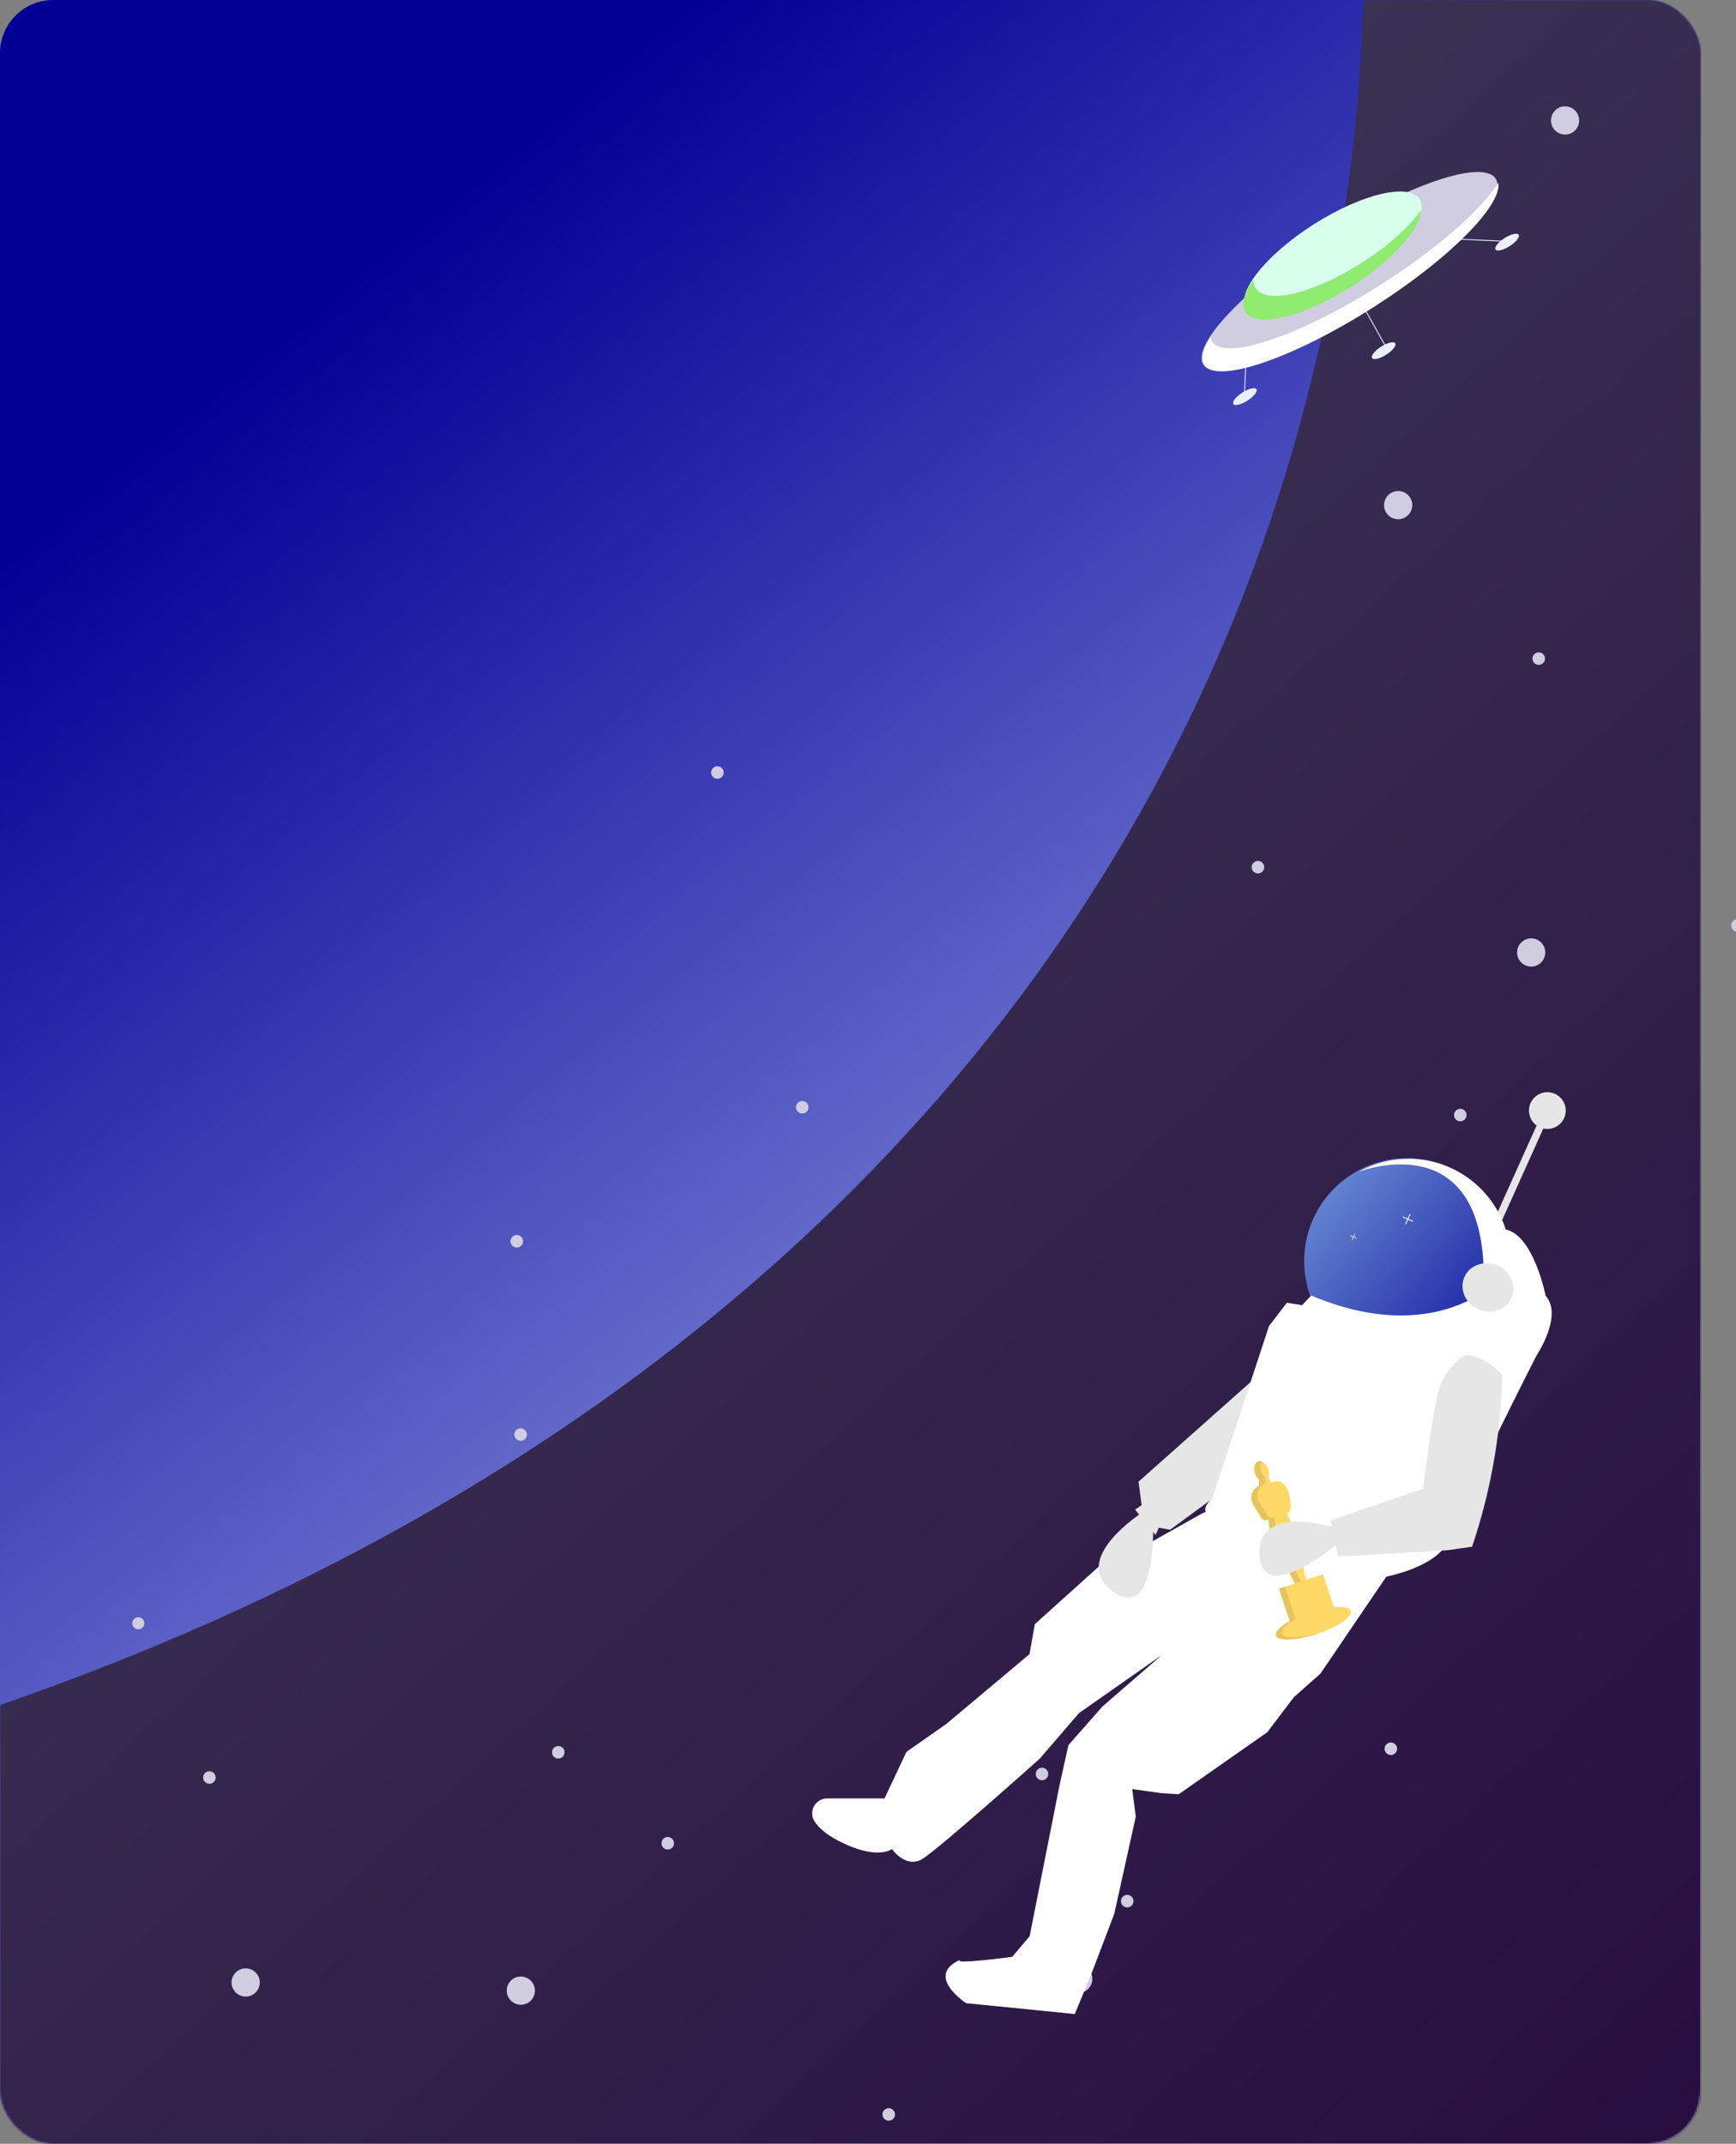 <svg width="980" height="1210" viewBox="0 0 980 1210" fill="none" xmlns="http://www.w3.org/2000/svg">
<rect x="0" y="0" width="980" height="1210" fill="#808080" stroke="none"/>
<rect width="960" height="1210" rx="30" fill="url(#paint0_linear)"/>
<path d="M76.273 919.071C77.864 920.069 79.96 919.59 80.955 918.003C81.951 916.415 81.468 914.32 79.877 913.322C78.287 912.325 76.19 912.803 75.195 914.391C74.199 915.978 74.682 918.074 76.273 919.071Z" fill="#D0CDE1"/>
<path d="M407.679 433.73C406.412 432.24 404.18 432.057 402.693 433.321C401.206 434.585 401.027 436.818 402.294 438.308C403.56 439.798 405.793 439.982 407.28 438.717C408.767 437.453 408.946 435.22 407.679 433.73Z" fill="#D0CDE1"/>
<mask id="mask0" mask-type="alpha" maskUnits="userSpaceOnUse" x="0" y="0" width="960" height="1210">
<rect width="960" height="1210" rx="30" fill="url(#paint1_linear)"/>
</mask>
<g mask="url(#mask0)">
<path d="M-674.766 1064.3C254.792 1066.46 770.452 586.311 770.452 -39.025L1278.8 20.477L1383 1023.75L770.452 1290C-23.726 1249.45 -1604.32 1062.13 -674.766 1064.3Z" fill="url(#paint2_linear)"/>
</g>
<path d="M608.254 1109C603.86 1109.24 600.491 1112.99 600.729 1117.38C600.967 1121.76 604.722 1125.12 609.116 1124.88C613.51 1124.64 616.88 1120.9 616.641 1116.51C616.403 1112.13 612.648 1108.76 608.254 1109Z" fill="#D0CDE1"/>
<path d="M588.027 997.729C586.074 997.835 584.577 999.501 584.683 1001.45C584.789 1003.4 586.458 1004.89 588.41 1004.79C590.363 1004.68 591.861 1003.01 591.755 1001.07C591.649 999.117 589.98 997.623 588.027 997.729Z" fill="#D0CDE1"/>
<path d="M763.706 804.149C761.753 804.255 760.255 805.921 760.361 807.87C760.467 809.819 762.136 811.313 764.089 811.207C766.042 811.101 767.539 809.435 767.433 807.486C767.327 805.537 765.658 804.043 763.706 804.149Z" fill="#D0CDE1"/>
<path d="M291.536 697.06C289.583 697.166 288.086 698.832 288.192 700.781C288.297 702.73 289.966 704.224 291.919 704.118C293.872 704.012 295.369 702.346 295.263 700.397C295.158 698.448 293.489 696.954 291.536 697.06Z" fill="#D0CDE1"/>
<path d="M784.967 983.498C783.014 983.604 781.517 985.27 781.623 987.219C781.728 989.168 783.397 990.662 785.35 990.555C787.303 990.449 788.8 988.784 788.695 986.835C788.589 984.886 786.92 983.392 784.967 983.498Z" fill="#D0CDE1"/>
<path d="M138.254 1111C133.86 1111.24 130.491 1114.99 130.729 1119.38C130.967 1123.76 134.722 1127.12 139.116 1126.88C143.51 1126.64 146.88 1122.9 146.641 1118.51C146.403 1114.13 142.648 1110.76 138.254 1111Z" fill="#D0CDE1"/>
<path d="M118.027 999.729C116.074 999.835 114.577 1001.5 114.683 1003.45C114.789 1005.4 116.458 1006.89 118.41 1006.79C120.363 1006.68 121.861 1005.01 121.755 1003.07C121.649 1001.12 119.98 999.623 118.027 999.729Z" fill="#D0CDE1"/>
<path d="M293.706 806.149C291.753 806.255 290.255 807.921 290.361 809.87C290.467 811.819 292.136 813.313 294.089 813.207C296.042 813.101 297.539 811.435 297.433 809.486C297.327 807.537 295.658 806.043 293.706 806.149Z" fill="#D0CDE1"/>
<path d="M314.967 985.498C313.014 985.604 311.517 987.27 311.623 989.219C311.728 991.168 313.397 992.662 315.35 992.555C317.303 992.449 318.8 990.784 318.695 988.835C318.589 986.886 316.92 985.392 314.967 985.498Z" fill="#D0CDE1"/>
<path d="M300.266 1118.63C297.547 1115.17 292.544 1114.56 289.091 1117.28C285.637 1119.99 285.042 1124.99 287.76 1128.45C290.478 1131.91 295.482 1132.52 298.935 1129.81C302.388 1127.09 302.984 1122.09 300.266 1118.63Z" fill="#D0CDE1"/>
<path d="M379.751 1038.17C378.543 1036.63 376.319 1036.37 374.785 1037.57C373.25 1038.78 372.985 1041 374.193 1042.54C375.401 1044.08 377.625 1044.35 379.16 1043.14C380.695 1041.93 380.959 1039.71 379.751 1038.17Z" fill="#D0CDE1"/>
<path d="M639.113 1070.84C637.905 1069.3 635.682 1069.04 634.147 1070.24C632.612 1071.45 632.347 1073.67 633.555 1075.21C634.763 1076.75 636.987 1077.02 638.522 1075.81C640.057 1074.6 640.322 1072.38 639.113 1070.84Z" fill="#D0CDE1"/>
<path d="M455.657 622.785C454.449 621.247 452.226 620.977 450.691 622.183C449.156 623.389 448.891 625.613 450.099 627.151C451.307 628.689 453.531 628.958 455.066 627.753C456.601 626.547 456.866 624.323 455.657 622.785Z" fill="#D0CDE1"/>
<path d="M504.489 1191.24C503.281 1189.7 501.057 1189.43 499.523 1190.63C497.988 1191.84 497.723 1194.06 498.931 1195.6C500.139 1197.14 502.363 1197.41 503.898 1196.2C505.433 1195 505.697 1192.77 504.489 1191.24Z" fill="#D0CDE1"/>
<path d="M872.32 537.524C872.28 533.124 868.687 529.59 864.295 529.63C859.904 529.671 856.377 533.271 856.418 537.671C856.458 542.072 860.051 545.606 864.443 545.565C868.834 545.525 872.361 541.925 872.32 537.524Z" fill="#D0CDE1"/>
<path d="M984.392 522.323C984.373 520.367 982.777 518.796 980.825 518.814C978.873 518.832 977.306 520.432 977.324 522.388C977.342 524.343 978.939 525.914 980.89 525.896C982.842 525.878 984.41 524.278 984.392 522.323Z" fill="#D0CDE1"/>
<path d="M891.462 67.91C891.421 63.51 887.828 59.976 883.437 60.016C879.045 60.057 875.518 63.657 875.559 68.057C875.6 72.457 879.193 75.992 883.584 75.951C887.976 75.91 891.502 72.31 891.462 67.91Z" fill="#D0CDE1"/>
<path d="M793.904 291.576C797.483 289.016 798.313 284.045 795.758 280.473C793.203 276.901 788.231 276.08 784.652 278.641C781.072 281.201 780.242 286.171 782.797 289.743C785.352 293.315 790.324 294.136 793.904 291.576Z" fill="#D0CDE1"/>
<path d="M870.703 374.599C872.294 373.461 872.663 371.252 871.527 369.665C870.392 368.077 868.182 367.712 866.591 368.85C865 369.988 864.631 372.197 865.767 373.785C866.902 375.372 869.112 375.737 870.703 374.599Z" fill="#D0CDE1"/>
<path d="M826.4 632.23C827.991 631.092 828.36 628.882 827.225 627.295C826.089 625.707 823.879 625.343 822.288 626.481C820.698 627.618 820.329 629.828 821.464 631.415C822.6 633.003 824.81 633.367 826.4 632.23Z" fill="#D0CDE1"/>
<path d="M712.185 492.327C713.775 491.189 714.144 488.98 713.009 487.392C711.873 485.804 709.663 485.44 708.073 486.578C706.482 487.715 706.113 489.925 707.248 491.512C708.384 493.1 710.594 493.464 712.185 492.327Z" fill="#D0CDE1"/>
<path d="M708.683 844.325L679.079 853.941L645.647 872.725L630.476 875.011L584.197 916.693L581.162 933.644L534.202 973.022L511.698 988.785L499.343 1015.04L466.981 1015.04C465.459 1015.04 463.962 1015.45 462.649 1016.22C461.336 1017 460.257 1018.12 459.526 1019.45C458.795 1020.79 458.44 1022.3 458.497 1023.82C458.555 1025.33 459.024 1026.81 459.854 1028.08C462.117 1031.5 466.172 1035.25 473.2 1038.91C495.204 1050.37 503.52 1043.62 503.52 1043.62C503.52 1043.62 511.357 1054.81 520.544 1049.3C529.731 1043.8 587.016 992.553 587.016 992.553L609.106 966.888L682.243 915.661L689.185 905.246L622.345 963.175L603.135 984.969L598.065 1007.89L581.242 1092.85L571.367 1104.48C571.367 1104.48 533.676 1109.49 543.109 1105.67C520.926 1114.67 545.393 1130.62 545.393 1130.62L606.737 1136.75L616.016 1114.36L629.062 1080.05L641.164 1025.34L639.149 1009.78L655.682 1012.1L665.416 1012.69L715.424 977.668L730.448 957.878L745.395 944.63L790.318 878.549C790.318 878.549 746.65 861.283 708.683 844.325Z" fill="white"/>
<path d="M875.407 627.677L871.622 625.974L840.113 695.996L843.898 697.699L875.407 627.677Z" fill="#E6E6E6"/>
<path d="M708.456 777.847L642.707 836.3L644.463 849.548L640.77 852.038L652.327 866.375L654.191 862.231L660.518 863.416L704.033 831.504L708.456 777.847Z" fill="#E6E6E6"/>
<path d="M644.635 853.809C644.635 853.809 603.401 880.22 628.139 898.14C652.878 916.059 650.944 860.89 650.944 860.89L644.635 853.809Z" fill="#E6E6E6"/>
<path d="M847.302 735.645C843.529 744.031 837.819 751.402 830.641 757.151C823.464 762.901 815.024 766.864 806.017 768.716C797.009 770.568 787.69 770.256 778.826 767.805C769.962 765.353 761.807 760.833 755.03 754.616C748.253 748.399 743.049 740.663 739.845 732.042C736.642 723.422 735.53 714.165 736.601 705.031C737.672 695.898 740.896 687.149 746.007 679.505C751.119 671.86 757.972 665.538 766.003 661.058L766.023 661.05C776.693 655.101 788.966 652.666 801.099 654.091C813.232 655.517 824.607 660.73 833.608 668.99C842.608 677.251 848.776 688.137 851.234 700.104C853.693 712.07 852.317 724.506 847.302 735.645Z" fill="url(#paint3_linear)"/>
<path d="M852.763 708.33L837.319 731.153C842.934 632.282 768.199 660.938 766.903 661.444C775.45 656.654 785.059 654.109 794.835 654.047C804.61 653.985 814.233 656.408 822.806 661.09C831.379 665.771 838.622 672.559 843.861 680.819C849.099 689.08 852.162 698.545 852.763 708.33Z" fill="white"/>
<path d="M849.999 693.939L845.866 722.438C845.866 722.438 810.501 760.936 740.22 731.207L735.031 736.645L726.458 735.305L716.393 748.404L684.325 845.621C684.325 845.621 676.079 852.824 683.33 855.247C683.33 855.247 736.027 860.492 769.287 892.248C769.287 892.248 776.041 899.484 777.415 890.869C777.415 890.869 813.017 885.903 819.104 866.816C825.19 847.729 867.363 765.133 867.363 765.133C867.363 765.133 882.52 742.572 872.546 731.369C872.546 731.369 865.83 697.284 849.999 693.939Z" fill="white"/>
<path d="M728 915.121L721.93 896.753L730.851 893.802C729.464 891.2 724.678 882.115 723.74 878.158C723.74 878.158 715.851 868.211 716.129 857.653C716.129 857.653 712.981 859.533 711.354 855.879C709.728 852.224 701.336 844.55 710.644 838.539L710.724 835.289C709.633 834.348 708.827 833.119 708.399 831.743C707.341 828.609 708.215 825.569 710.303 824.839C712.391 824.109 714.915 826.122 715.948 829.251C716.478 830.745 716.524 832.367 716.078 833.889L717.683 837.047C717.683 837.047 727.378 830.912 728.712 850.141C728.712 850.141 728.574 853.537 726.684 854.162C726.684 854.162 732.311 867.366 732.047 872.872C732.047 872.872 736.788 884.698 736.163 887.801L737.411 891.582L746.858 888.467L753.024 907.154C758.22 906.665 761.868 907.358 762.5 909.25C763.601 912.587 755.042 918.421 743.372 922.28C731.702 926.138 721.362 926.559 720.259 923.23C719.533 921.168 722.678 918.079 728 915.121Z" fill="#FFD967"/>
<path opacity="0.1" d="M711.932 830.352C712.359 831.728 713.16 832.958 714.246 833.904L714.177 837.148C704.86 843.157 713.258 850.841 714.885 854.496C715.032 854.964 715.284 855.392 715.622 855.748C715.961 856.104 716.376 856.377 716.836 856.547C717.296 856.718 717.789 856.78 718.278 856.731C718.766 856.681 719.236 856.52 719.653 856.26C719.375 866.818 727.264 876.765 727.264 876.765C728.217 880.734 732.987 889.815 734.375 892.409L730.982 893.534C729.594 890.94 724.809 881.847 723.871 877.889C723.871 877.889 715.982 867.943 716.26 857.385C716.26 857.385 713.112 859.264 711.485 855.61C709.859 851.956 701.467 844.281 710.776 838.271L710.855 835.02C709.767 834.079 708.965 832.851 708.539 831.476C707.479 828.35 708.346 825.3 710.434 824.57C711.055 824.377 711.723 824.392 712.334 824.614C711.847 825.481 711.558 826.445 711.489 827.438C711.419 828.43 711.57 829.425 711.932 830.352Z" fill="black"/>
<path opacity="0.1" d="M728.103 914.863L722.033 896.496L725.409 895.367L731.479 913.735C726.155 916.701 723.028 919.751 723.712 921.883C724.763 925.05 734.177 924.819 745.128 921.477C744.569 921.668 744.008 921.868 743.432 922.056C731.771 925.917 721.421 926.344 720.319 923.007C719.669 920.918 722.805 917.827 728.103 914.863Z" fill="black"/>
<path d="M755.743 862.844C755.743 862.844 709.813 847.472 711.034 877.269C712.254 907.066 754.095 871.973 754.095 871.973L755.743 862.844Z" fill="#E6E6E6"/>
<path d="M827.257 764.92C827.257 764.92 815.544 770.623 811.676 786.609C807.809 802.596 803.334 840.257 803.334 840.257L751.207 858.163L755.321 878.586L816.796 875.016L831.018 872.974C841.044 843.343 846.721 812.433 847.868 781.235L848.061 775.97C848.061 775.97 837.45 764.442 827.257 764.92Z" fill="#E6E6E6"/>
<path d="M834.431 738.956C841.747 742.248 850.157 739.41 853.214 732.616C856.271 725.822 852.818 717.646 845.502 714.354C838.185 711.061 829.776 713.9 826.719 720.693C823.662 727.487 827.115 735.664 834.431 738.956Z" fill="#E6E6E6"/>
<path d="M869.254 636.289C874.479 638.64 880.622 636.31 882.974 631.084C885.326 625.858 882.995 619.715 877.77 617.364C872.544 615.012 866.401 617.342 864.049 622.568C861.698 627.794 864.028 633.937 869.254 636.289Z" fill="#E6E6E6"/>
<path d="M797.689 689.12L795.103 687.956L796.267 685.37L795.762 685.143L794.598 687.729L792.012 686.565L791.784 687.071L794.371 688.234L793.207 690.82L793.712 691.048L794.876 688.462L797.462 689.625L797.689 689.12Z" fill="#F2F2F2"/>
<path d="M766.001 698.856L764.277 698.08L765.053 696.356L764.716 696.204L763.94 697.928L762.216 697.153L762.064 697.489L763.788 698.265L763.013 699.989L763.349 700.141L764.125 698.417L765.849 699.193L766.001 698.856Z" fill="#F2F2F2"/>
<path d="M852.221 138.919C848.615 141.214 845.048 142.063 844.254 140.815C843.459 139.567 845.738 136.695 849.344 134.399C852.95 132.104 856.517 131.256 857.312 132.504C858.106 133.752 855.827 136.624 852.221 138.919Z" fill="#EAF0FC"/>
<path d="M782.543 200.189C778.937 202.485 775.37 203.333 774.576 202.085C773.781 200.837 776.061 197.965 779.667 195.67C783.272 193.375 786.839 192.526 787.634 193.774C788.428 195.022 786.149 197.894 782.543 200.189Z" fill="#EAF0FC"/>
<path d="M704.212 226.112C700.606 228.407 697.039 229.255 696.245 228.008C695.451 226.76 697.73 223.887 701.336 221.592C704.942 219.297 708.509 218.448 709.303 219.696C710.097 220.944 707.818 223.817 704.212 226.112Z" fill="#EAF0FC"/>
<path d="M817.13 134.715L848.194 136.102" stroke="#EAF0FC" stroke-width="0.5"/>
<path d="M768.454 170.91L783.64 198.043" stroke="#EAF0FC" stroke-width="0.5"/>
<path d="M703.972 191.298L702.516 222.359" stroke="#EAF0FC" stroke-width="0.5"/>
<path d="M774.725 173.606C729.163 202.605 686.458 217.047 679.34 205.864C672.222 194.68 703.386 162.106 748.948 133.107C794.509 104.108 837.214 89.666 844.333 100.849C851.451 112.033 820.286 144.607 774.725 173.606Z" fill="#D0CDE1"/>
<path fill-rule="evenodd" clip-rule="evenodd" d="M684.287 192.817C691.405 204 734.11 189.558 779.671 160.559C811.413 140.356 836.166 118.418 845.856 103.187C847.784 116.199 817.815 146.354 775.324 173.399C729.762 202.398 687.057 216.84 679.939 205.657C677.78 202.265 679.143 196.904 683.362 190.272C683.501 191.213 683.807 192.063 684.287 192.817Z" fill="white"/>
<path d="M763.194 160.576C736.122 177.807 709.342 184.18 703.378 174.811C697.414 165.441 714.526 143.877 741.598 126.646C768.67 109.415 795.451 103.042 801.415 112.412C807.378 121.782 790.267 143.346 763.194 160.576Z" fill="#D7FFEC"/>
<path fill-rule="evenodd" clip-rule="evenodd" d="M708.792 162.668C714.756 172.038 741.536 165.665 768.608 148.434C783.674 138.845 795.656 127.914 802.292 118.489C801.871 129.231 786.015 147.107 762.894 161.823C735.822 179.054 709.041 185.427 703.077 176.057C700.433 171.902 702.326 165.348 707.615 157.837C707.543 159.673 707.921 161.301 708.792 162.668Z" fill="#90EB71"/>
<defs>
<linearGradient id="paint0_linear" x1="848.736" y1="1135.27" x2="114.5" y2="228.5" gradientUnits="userSpaceOnUse">
<stop stop-color="#C1D2FF"/>
<stop offset="1" stop-color="#030094"/>
</linearGradient>
<linearGradient id="paint1_linear" x1="766.5" y1="1041.5" x2="25.307" y2="72.289" gradientUnits="userSpaceOnUse">
<stop stop-color="#3245F0"/>
<stop offset="1" stop-color="#030094"/>
</linearGradient>
<linearGradient id="paint2_linear" x1="212" y1="-48" x2="1345.5" y2="1187.5" gradientUnits="userSpaceOnUse">
<stop stop-color="#41405B"/>
<stop offset="0.947" stop-color="#25083D"/>
</linearGradient>
<linearGradient id="paint3_linear" x1="588.715" y1="666.059" x2="803.908" y2="852.228" gradientUnits="userSpaceOnUse">
<stop stop-color="#B0ECFF"/>
<stop offset="1" stop-color="#030094"/>
</linearGradient>
</defs>
</svg>
